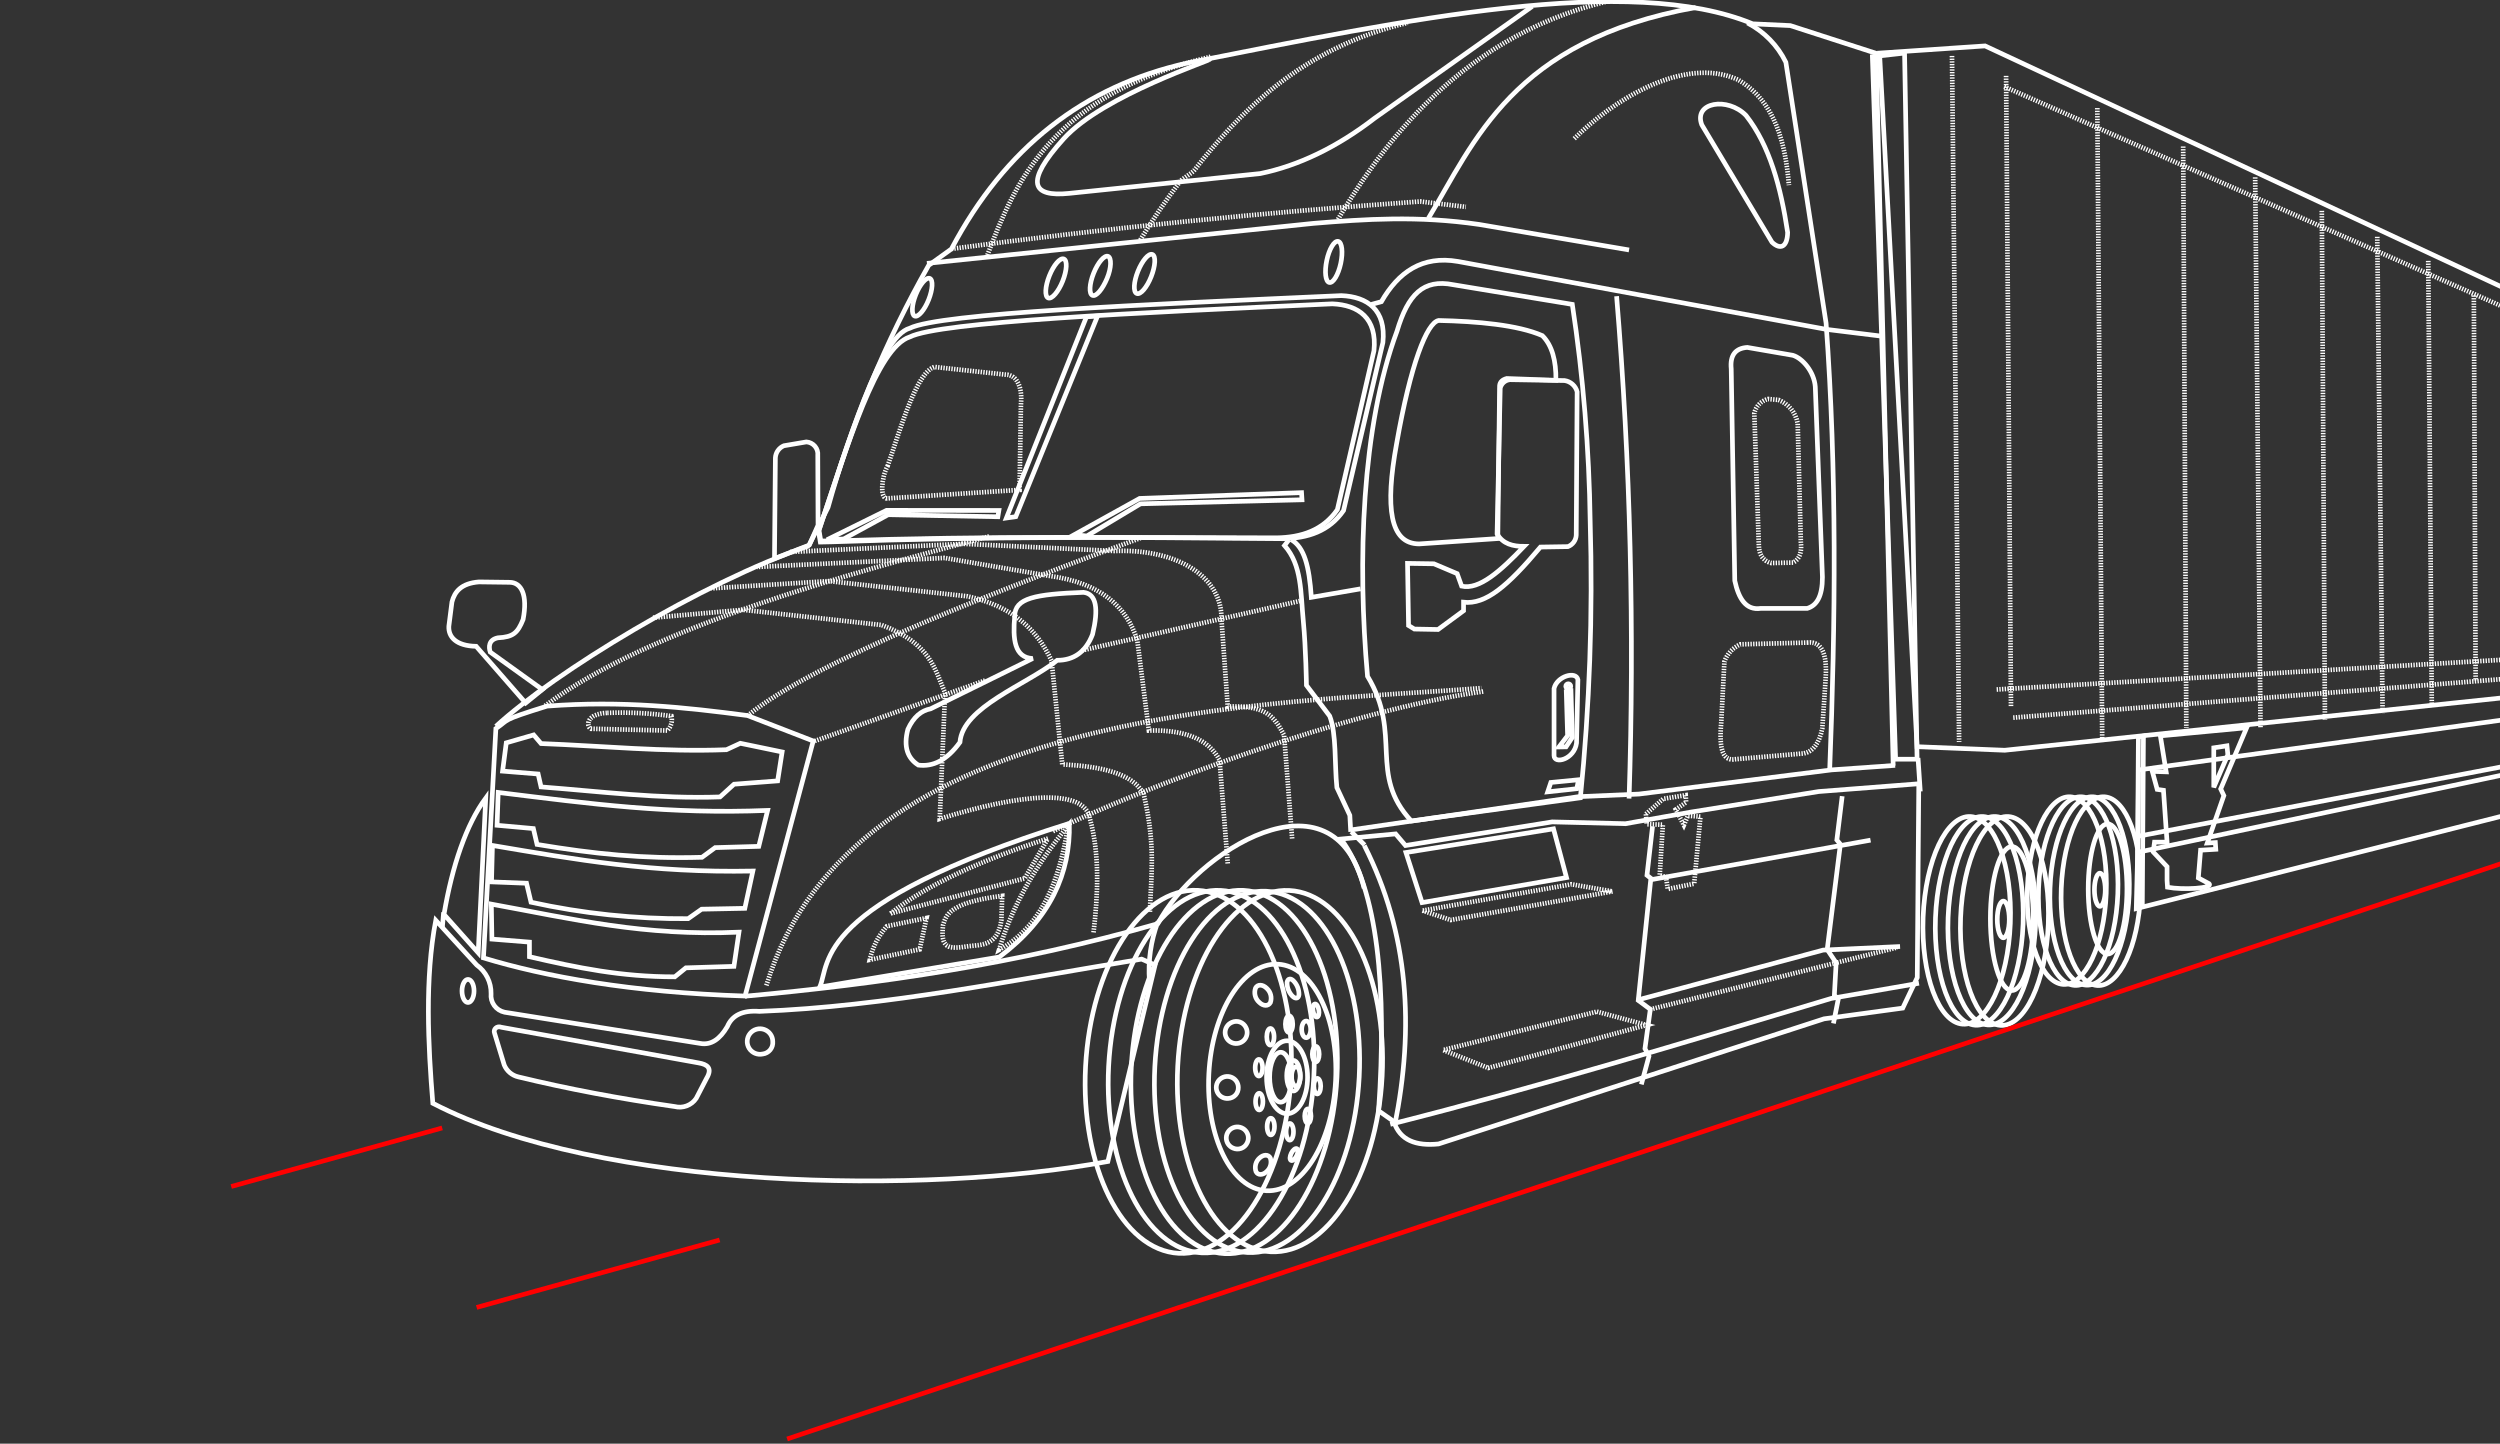 <svg width="1065" height="615" viewBox="0 0 1065 615" fill="none" xmlns="http://www.w3.org/2000/svg">
<rect x="0" y="0" width="1065" height="615" fill="#333333" stroke="none"/>
<g clip-path="url(#clip0_3_226)">
<path fill-rule="evenodd" clip-rule="evenodd" d="M324.906 449.007C323.805 449.245 322.658 449.136 321.622 448.695C320.586 448.254 319.712 447.503 319.121 446.546C318.53 445.588 318.251 444.471 318.321 443.348C318.392 442.225 318.809 441.151 319.516 440.275C320.222 439.399 321.183 438.763 322.266 438.455C323.349 438.148 324.501 438.183 325.563 438.557C326.625 438.93 327.545 439.623 328.196 440.541C328.847 441.459 329.198 442.556 329.2 443.681C329.319 444.953 328.937 446.221 328.135 447.216C327.333 448.211 326.174 448.853 324.906 449.007ZM199.376 427.07C197.957 427.07 196.807 424.848 196.807 422.147C196.807 419.445 197.957 417.223 199.376 417.223C200.794 417.223 201.944 419.445 201.944 422.147C201.944 424.848 200.756 427.07 199.376 427.07ZM552.117 462.744C551.101 462.744 550.2 460.828 550.2 458.606C550.2 456.384 551.005 454.448 552.117 454.448C553.229 454.448 553.938 456.364 553.938 458.606C553.938 460.848 553.056 462.744 552.117 462.744ZM523.169 467.936C522.228 468.006 521.287 467.79 520.47 467.317C519.654 466.844 518.998 466.137 518.59 465.286C518.181 464.436 518.039 463.482 518.181 462.549C518.323 461.617 518.742 460.749 519.385 460.058C520.028 459.367 520.865 458.886 521.785 458.677C522.706 458.469 523.668 458.542 524.546 458.888C525.424 459.234 526.178 459.836 526.708 460.616C527.239 461.396 527.522 462.318 527.521 463.262C527.562 464.458 527.128 465.622 526.312 466.498C525.496 467.374 524.366 467.891 523.169 467.936ZM524.78 435.52C523.909 435.884 523.168 436.501 522.654 437.292C522.14 438.083 521.876 439.011 521.897 439.953C521.918 440.896 522.223 441.811 522.771 442.578C523.32 443.346 524.087 443.93 524.973 444.255C525.859 444.581 526.822 444.632 527.737 444.402C528.653 444.172 529.478 443.672 530.104 442.967C530.731 442.262 531.131 441.384 531.251 440.449C531.372 439.514 531.208 438.564 530.78 437.723C530.272 436.64 529.357 435.801 528.233 435.388C527.11 434.976 525.868 435.023 524.78 435.52ZM534.863 420.882C534.482 421.936 534.426 423.081 534.702 424.167C534.979 425.253 535.576 426.232 536.416 426.975C538.161 428.68 540.25 428.737 541.19 427.109C541.551 426.052 541.596 424.913 541.321 423.832C541.045 422.75 540.46 421.771 539.637 421.016C537.911 419.311 535.764 419.234 534.863 420.882ZM548.283 418.487C548.235 420.611 549.011 422.671 550.449 424.235C551.849 425.691 553.152 425.48 553.363 423.775C553.415 421.651 552.638 419.589 551.197 418.027C549.893 416.571 548.59 416.763 548.283 418.487ZM525.278 489.088C524.407 488.724 523.667 488.106 523.153 487.315C522.639 486.524 522.375 485.597 522.396 484.654C522.417 483.711 522.721 482.796 523.27 482.029C523.818 481.261 524.586 480.677 525.471 480.352C526.357 480.027 527.321 479.976 528.236 480.205C529.151 480.435 529.976 480.935 530.603 481.64C531.229 482.345 531.629 483.223 531.75 484.158C531.87 485.094 531.706 486.044 531.278 486.884C530.77 487.968 529.855 488.807 528.731 489.219C527.608 489.632 526.367 489.584 525.278 489.088ZM541.151 493.284C541.494 494.283 541.534 495.36 541.268 496.382C541.003 497.404 540.442 498.325 539.656 499.031C537.988 500.679 535.937 500.736 535.074 499.165C534.712 498.155 534.658 497.06 534.921 496.019C535.184 494.978 535.751 494.039 536.55 493.322C538.237 491.77 540.289 491.693 541.151 493.284Z" stroke="white" stroke-width="2"/>
<path fill-rule="evenodd" clip-rule="evenodd" d="M551.024 464.756C549.433 464.756 548.149 461.844 548.149 458.261C548.149 454.679 549.433 451.766 551.024 451.766C552.616 451.766 553.881 454.679 553.881 458.261C553.881 461.844 552.596 464.756 551.024 464.756Z" stroke="white" stroke-width="2"/>
<path fill-rule="evenodd" clip-rule="evenodd" d="M545.561 469.527C542.973 469.527 540.864 464.756 540.864 458.893C540.864 453.031 542.973 448.26 545.561 448.26C548.149 448.26 550.238 453.05 550.238 458.893C550.238 464.737 548.129 469.527 545.561 469.527Z" stroke="white" stroke-width="2"/>
<path fill-rule="evenodd" clip-rule="evenodd" d="M548.283 474.45C543.471 474.45 539.56 467.457 539.56 458.893C539.56 450.329 543.394 443.356 548.283 443.356C553.171 443.356 557.025 450.329 557.025 458.893C557.025 467.457 553.133 474.45 548.283 474.45Z" stroke="white" stroke-width="2"/>
<path d="M556.431 442.072C555.372 442.072 554.514 440.476 554.514 438.508C554.514 436.54 555.372 434.945 556.431 434.945C557.489 434.945 558.348 436.54 558.348 438.508C558.348 440.476 557.489 442.072 556.431 442.072Z" stroke="white" stroke-width="2"/>
<path fill-rule="evenodd" clip-rule="evenodd" d="M549.146 439.849C548.264 439.849 547.574 438.259 547.574 436.286C547.574 434.313 548.264 432.722 549.146 432.722C550.028 432.722 550.698 434.332 550.698 436.286C550.698 438.24 550.008 439.849 549.146 439.849ZM541.19 445.252C540.327 445.252 539.637 443.643 539.637 441.689C539.637 439.735 540.327 438.106 541.19 438.106C542.052 438.106 542.762 439.715 542.762 441.689C542.762 443.662 542.072 445.252 541.19 445.252ZM536.282 458.414C535.419 458.414 534.71 456.824 534.71 454.851C534.71 452.878 535.419 451.287 536.282 451.287C537.145 451.287 537.854 452.878 537.854 454.851C537.854 456.824 537.145 458.414 536.282 458.414ZM536.435 472.86C535.573 472.86 534.863 471.251 534.863 469.297C534.863 467.342 535.573 465.714 536.435 465.714C537.298 465.714 538.007 467.323 538.007 469.297C538.007 471.27 537.298 472.86 536.435 472.86ZM541.362 483.493C540.5 483.493 539.79 481.884 539.79 479.911C539.79 477.937 540.5 476.347 541.362 476.347C542.225 476.347 542.934 477.957 542.934 479.911C542.934 481.865 542.225 483.493 541.362 483.493ZM549.452 485.716C548.59 485.716 547.88 484.106 547.88 482.133C547.88 480.16 548.59 478.57 549.452 478.57C550.315 478.57 551.024 480.179 551.024 482.133C551.024 484.087 550.315 485.716 549.452 485.716ZM557.14 478.512C556.392 478.512 555.798 477.133 555.798 475.447C555.798 473.761 556.392 472.381 557.14 472.381C557.887 472.381 558.482 473.761 558.482 475.447C558.482 477.133 557.868 478.512 557.14 478.512ZM561.146 466.04C560.341 466.04 559.69 464.545 559.69 462.706C559.69 460.867 560.341 459.372 561.146 459.372C561.952 459.372 562.623 460.867 562.623 462.706C562.623 464.545 561.952 466.04 561.146 466.04ZM560.514 452.399C559.709 452.399 559.038 450.885 559.038 449.065C559.038 447.245 559.709 445.731 560.514 445.731C561.319 445.731 561.971 447.226 561.971 449.065C561.971 450.904 561.319 452.399 560.514 452.399ZM560.15 427.684C559.459 427.799 559.114 429.14 559.364 430.672C559.613 432.205 560.361 433.374 561.031 433.278C561.702 433.182 562.067 431.822 561.817 430.289C561.568 428.756 560.821 427.569 560.15 427.684ZM552.481 489.337C553.095 489.643 553.037 491.023 552.347 492.421C551.657 493.82 550.583 494.72 549.97 494.337C549.357 493.954 549.414 492.651 550.104 491.253C550.794 489.854 551.868 489.03 552.481 489.337Z" stroke="white" stroke-width="2"/>
<path fill-rule="evenodd" clip-rule="evenodd" d="M539.503 379.671C515.444 378.407 494.164 411.839 491.959 454.391C489.755 496.943 507.43 532.329 531.47 533.575C555.51 534.82 576.809 501.407 579.014 458.855C581.218 416.303 563.62 380.917 539.503 379.671Z" stroke="white" stroke-width="2"/>
<path d="M502.185 533.916C478.014 532.659 460.223 497.024 462.448 454.323C464.672 411.622 486.069 378.026 510.24 379.284C534.411 380.541 552.202 416.176 549.978 458.877C547.753 501.578 526.356 535.174 502.185 533.916Z" stroke="white" stroke-width="2"/>
<path d="M511.961 533.714C487.822 532.458 470.054 496.875 472.275 454.238C474.496 411.601 495.865 378.055 520.004 379.311C544.143 380.566 561.911 416.149 559.69 458.786C557.469 501.423 536.1 534.97 511.961 533.714Z" stroke="white" stroke-width="2"/>
<path d="M521.708 534.049C497.516 532.79 479.709 497.128 481.935 454.396C484.161 411.664 505.577 378.042 529.769 379.301C553.96 380.56 571.767 416.221 569.542 458.954C567.316 501.686 545.9 535.307 521.708 534.049Z" stroke="white" stroke-width="2"/>
<path fill-rule="evenodd" clip-rule="evenodd" d="M549.261 379.346C525.221 378.081 503.922 411.514 501.717 454.065C499.513 496.617 517.188 532.004 541.247 533.249C565.307 534.494 586.567 501.081 588.791 458.529C591.014 415.978 573.205 380.534 549.261 379.346Z" stroke="white" stroke-width="2"/>
<path fill-rule="evenodd" clip-rule="evenodd" d="M544.449 410.747C529.534 409.962 516.325 430.921 514.964 457.571C513.603 484.221 524.55 506.465 539.484 507.25C554.418 508.036 567.607 487.057 568.968 460.407C570.329 433.757 559.383 411.533 544.449 410.747ZM571.288 357.428C586.95 378.503 590.919 420.652 587.276 473.186L593.756 477.746C596.306 485.869 603.341 488.283 612.812 487.325L777.028 434.025L810.558 429.446L816.75 416.418L817.402 333.882L774.766 337.196L720.283 345.952L692.466 350.895L661.218 350.128L598.74 360.187L594.542 355.244L571.288 357.428Z" stroke="white" stroke-width="2"/>
<path d="M703.988 352.006L701.61 372.851L703.278 374.173L697.891 426.151L703.029 429.963L700.748 446.708L702.454 449.946L699.214 461.959M784.773 339.17L782.492 357.83L784.006 359.65L778.389 404.482L782.204 410.192L781.437 423.89L783.067 425.806L781.054 435.979M703.892 374.652L796.851 357.907" stroke="white" stroke-width="2"/>
<path d="M701.994 430.251L808.296 403.601" stroke="white" stroke-width="2" stroke-dasharray="0.57 0.57"/>
<path d="M697.412 426.055L776.664 404.731L809.427 403.218M592.261 478.972C655.121 463.108 717.235 444.199 780.134 425.327L817.478 418.851M581.199 360.187C600.255 397.738 602.536 437.761 594.158 479.374" stroke="white" stroke-width="2"/>
<path d="M346.032 316.045L420.031 289.74M326.477 419.79C363.17 299.3 543.624 300.028 631.043 293.131M448.595 354.094C486.189 335.683 574.566 302.365 632.078 294.549M318.541 304.818C347.105 281.406 430.824 249.257 486.649 228.91M232.215 300.641C277.151 266.998 362.576 244.18 421.564 228.431" stroke="white" stroke-width="2" stroke-dasharray="0.57 0.57"/>
<path d="M344.651 232.493C298.469 248.376 236.356 286.387 211.261 309.397" stroke="white" stroke-width="2"/>
<path d="M460.941 277.076L554.533 255.848" stroke="white" stroke-width="2" stroke-dasharray="0.57 0.57"/>
<path fill-rule="evenodd" clip-rule="evenodd" d="M208.846 277.804C208.137 275.639 208.118 272.535 212.086 271.711C218.661 271.385 220.54 269.604 222.841 263.894C224.854 253.453 222.131 248.088 217.089 248.069L204.034 247.897C196.519 248.491 193.682 252.016 192.532 256.403L191.209 266.787C190.96 271.27 194.219 275.16 202.846 275.332L223.933 299.491L231.027 293.744L208.846 277.804ZM348.486 223.737L348.371 194.003C348.444 193.304 348.376 192.598 348.17 191.927C347.964 191.255 347.624 190.633 347.171 190.096C346.718 189.559 346.161 189.119 345.534 188.803C344.907 188.487 344.222 188.3 343.52 188.255L333.935 189.884C332.912 190.317 332.031 191.028 331.391 191.935C330.751 192.842 330.377 193.91 330.312 195.018L329.928 237.953L344.747 232.205L348.486 223.737ZM354.026 230.826C422.37 228.45 474.802 228.91 543.816 229.121C554.475 228.948 563.62 225.902 569.716 217.108L585.302 149.439C586.759 135.53 578.726 129.897 567.588 129.437C482.892 133.269 400.457 137.101 387.556 143.538C373.484 148.098 361.196 189.309 348.697 226.343L349.463 230.922L354.026 230.826Z" stroke="white" stroke-width="2"/>
<path fill-rule="evenodd" clip-rule="evenodd" d="M378.143 198.486C383.3 183.676 390.412 158.252 398.138 156.336L428.236 159.574C433.623 159.574 435.617 165.533 434.907 172.717L434.332 208.698L377.951 212.319C374.807 212.664 375.382 203.621 378.143 198.486Z" stroke="white" stroke-width="2" stroke-dasharray="0.57 0.57"/>
<path fill-rule="evenodd" clip-rule="evenodd" d="M462.82 134.993L428.715 220.672L432.722 220.097L467.574 134.61L462.82 134.993Z" stroke="white" stroke-width="2"/>
<path d="M575.409 353.558L672.471 339.38L698.198 338.269L780.287 327.962L807.337 326.046M354.218 230.443C423.52 228.24 476.527 228.91 546.443 229.485C557.121 229.332 566.265 226.286 572.342 217.492L589.117 145.914C590.554 132.005 582.522 126.372 571.403 125.931C486.707 129.763 400.457 133.442 387.556 139.822C374.634 143.423 361.387 188.83 348.888 225.883L349.655 230.443H354.218ZM570.042 102.826C568.393 102.481 566.208 106.102 565.192 110.949C564.175 115.796 564.655 119.973 566.284 120.337C567.914 120.701 570.118 117.042 571.154 112.214C572.189 107.386 571.69 103.19 570.042 102.826ZM490.905 108.401C489.333 107.788 486.591 111.007 484.751 115.586C482.911 120.164 482.7 124.399 484.272 125.031C485.844 125.663 488.585 122.444 490.406 117.846C492.228 113.248 492.458 109.033 490.905 108.401ZM472.041 109.206C470.469 108.593 467.727 111.792 465.887 116.39C464.047 120.988 463.836 125.203 465.408 125.836C466.98 126.468 469.683 123.192 471.6 118.613C473.517 114.034 473.517 109.8 472.041 109.206ZM453.177 110.317C451.624 109.685 448.863 112.903 447.023 117.501C445.183 122.1 444.991 126.314 446.544 126.928C448.097 127.541 450.857 124.341 452.698 119.743C454.538 115.145 454.749 110.93 453.177 110.317ZM396.067 118.593C394.553 118 391.907 121.103 390.124 125.529C388.341 129.955 388.207 134.055 389.664 134.649C391.121 135.243 393.824 132.139 395.588 127.713C397.352 123.287 397.582 119.207 396.067 118.593Z" stroke="white" stroke-width="2"/>
<path fill-rule="evenodd" clip-rule="evenodd" d="M680.273 430.96L701.419 436.669L633.995 454.947L614.748 447.321L680.273 430.96ZM605.987 387.929L617.988 391.914L686.945 379.748L669.423 376.702L605.987 387.929Z" stroke="white" stroke-width="2" stroke-dasharray="0.57 0.57"/>
<path fill-rule="evenodd" clip-rule="evenodd" d="M661.793 353.079L667.333 373.847L605.795 384.499L598.932 363.176L661.793 353.079ZM669.806 129.667L619.119 121.295C606.313 118.727 599.814 125.376 595.117 141.086C580.03 181.645 578.208 239.371 582.56 288.073C597.609 312.979 582.656 329.705 601.213 349.745L673.238 339.859C677.182 300.786 678.578 261.497 677.417 222.243C676.987 191.247 674.445 160.317 669.806 129.667Z" stroke="white" stroke-width="2"/>
<path d="M584.266 129.667L588.465 128.518C595.711 115.93 605.795 108.746 621.132 111.39L778.102 140.32L802.87 143.366M657.039 142.983C646.629 138.404 629.164 136.871 612.85 136.526C607.827 137.503 600.907 155.091 594.944 189.06C589.922 216.534 592.184 231.65 604.53 231.707L638.059 229.428L638.826 164.287C638.955 162.768 639.971 161.753 641.874 161.241L662.828 162.007C662.924 153.597 661.179 147.102 657.039 142.983Z" stroke="white" stroke-width="2"/>
<path d="M549.126 229.907L547.209 232.378C554.667 240.865 554.015 252.207 555.223 264.737C556.315 276.233 556.545 291.924 556.545 291.924L566.457 305.048C569.371 312.539 568.489 325.356 569.505 335.51L575.026 347.331L575.409 354.363M550.066 229.907C555.606 233.106 557.734 241.095 558.635 254.468L579.608 250.847M599.603 240.003L610.837 240.176L620.748 244.372L622.665 249.698C630.142 251.384 639.229 243.279 649.255 232.761C644.482 232.761 640.302 231.784 637.753 227.435L639.095 165.36C639.319 164.39 639.847 163.515 640.602 162.864C641.357 162.213 642.299 161.819 643.293 161.739L666.528 162.122C667.787 162.307 668.964 162.858 669.911 163.706C670.859 164.554 671.536 165.663 671.857 166.893L671.474 227.991C671.417 229.055 671.054 230.08 670.428 230.944C669.803 231.807 668.941 232.471 667.947 232.857L656.233 233.049C642.2 249.755 632.941 257.61 623.471 256.557V260.178L612.62 268.167L602.517 267.975L600.044 266.462L599.603 240.003ZM672.183 289.491L671.608 316.524C670.688 323.517 662.023 325.758 662.023 321.869V293.303C663.211 288.054 671.378 285.736 672.183 289.491Z" stroke="white" stroke-width="2"/>
<path fill-rule="evenodd" clip-rule="evenodd" d="M669.231 294.338L669.806 314.148L667.141 318.152L664.113 318.21L667.793 313.382L667.237 294.625L669.231 294.338ZM668.081 293.399C667.942 293.399 667.805 293.372 667.677 293.319C667.549 293.266 667.433 293.188 667.335 293.09C667.237 292.993 667.16 292.876 667.107 292.749C667.054 292.621 667.026 292.484 667.026 292.345C667.026 292.207 667.054 292.07 667.107 291.942C667.16 291.814 667.237 291.698 667.335 291.6C667.433 291.502 667.549 291.425 667.677 291.372C667.805 291.319 667.942 291.292 668.081 291.292C668.36 291.292 668.629 291.403 668.826 291.6C669.024 291.798 669.135 292.066 669.135 292.345C669.135 292.625 669.024 292.893 668.826 293.09C668.629 293.288 668.36 293.399 668.081 293.399ZM672.471 332.177L671.704 335.989L659.32 337.33L660.662 333.326L672.471 332.177Z" stroke="white" stroke-width="2"/>
<path fill-rule="evenodd" clip-rule="evenodd" d="M769.82 273.742C777.105 272.956 778.485 280.275 777.622 290.678L776.3 310.297C774.996 316.715 772.331 320.126 768.478 320.949L739.338 323.421C734.316 324.36 732.149 320.145 733.242 307.806L734.584 281.923C735.135 280.271 736.03 278.755 737.21 277.474C738.389 276.193 739.827 275.176 741.428 274.489L769.82 273.742Z" stroke="white" stroke-width="2" stroke-dasharray="0.57 0.57"/>
<path fill-rule="evenodd" clip-rule="evenodd" d="M763.724 151.355C767.884 152.581 772.83 158.386 773.309 164.766L776.357 245.866C776.357 254.181 773.884 257.974 769.877 259.181H750.055C743.824 260.082 740.68 255.119 739.012 247.379L737.498 157.141C736.904 151.221 739.415 148.328 744.342 148.002L763.724 151.355Z" stroke="white" stroke-width="2"/>
<path fill-rule="evenodd" clip-rule="evenodd" d="M757.627 170.361C759.753 171.18 761.627 172.542 763.063 174.31C764.499 176.078 765.447 178.191 765.813 180.438L767.155 230.903C767.634 235.137 766.733 238.202 763.915 239.658L754.579 239.85C750.745 238.911 749.288 236.018 749.25 232.033L747.333 176.07C747.649 174.605 748.37 173.258 749.414 172.181C750.458 171.104 751.782 170.341 753.237 169.978L757.627 170.361Z" stroke="white" stroke-width="2" stroke-dasharray="0.57 0.57"/>
<path d="M744.38 9.771C751.503 13.447 757.251 19.319 760.771 26.516L777.91 137.637C782.511 201.111 781.955 264.565 779.444 328.038" stroke="white" stroke-width="2"/>
<path d="M693.98 106.485L630.161 95.622C603.936 91.79 581.582 93.342 559.459 95.162L394.879 112.194M724.96 53.166C721.337 43.471 736.003 41.172 743.805 49.181C753.851 61.979 758.624 79.643 761.538 98.994C761.404 105.335 758.413 106.542 754.867 103.19L724.96 53.166Z" stroke="white" stroke-width="2"/>
<path d="M670.65 59.067C685.89 43.835 716.755 23.278 740.374 33.949C756.515 43.376 760.599 61.442 762.094 78.877" stroke="white" stroke-width="2" stroke-dasharray="0.57 0.57"/>
<path d="M652.744 2.72L585.647 50.311C569.524 62.764 553.056 70.62 536.876 73.934L455.381 82.383C439.681 83.973 436.211 77.881 453.1 59.143C469.99 40.406 517.495 25.27 515.213 25.27M463.011 228.335L485.863 214.618L554.648 212.913L554.456 209.866L485.48 212.338L457.682 227.761L463.011 228.335ZM359.413 229.6L378.373 219.254L425.092 220.135L425.533 217.453L377.663 217.415L352.281 229.945L359.413 229.6Z" stroke="white" stroke-width="2"/>
<path d="M344.709 232.129L352.741 216.15C362.779 180.164 377.174 145.537 395.607 113.037L405.288 106.083C428.102 62.86 461.727 36.632 505.877 26.822C599.526 8.257 694.268 -11.495 746.662 10.154L762.669 10.901L799.247 22.722L806.494 326.18" stroke="white" stroke-width="2"/>
<path d="M489.87 388.446C490.253 373.349 492.534 360.896 487.205 338.192C482.24 329.207 468.686 326.467 452.525 325.624L447.962 281.444C441.847 268.358 431.437 258.242 412.152 254.027L353.087 247.552L303.032 250.636" stroke="white" stroke-width="2" stroke-dasharray="0.57 0.57"/>
<path d="M523.016 367.85L519.527 323.785C515.002 315.106 505.149 310.776 489.429 311.217L484.483 272.765C479.939 258.204 468.571 248.28 447.138 245.348L402.394 237.685L322.394 241.517" stroke="white" stroke-width="2" stroke-dasharray="0.57 0.57"/>
<path d="M550.449 357.217L547.018 313.152C542.493 304.454 538.736 300.507 523.016 300.967L520.351 264.028C520.83 245.808 501.602 233.623 474.629 234.715L410.618 231.669L336.12 235.156M465.849 397.202C467.766 380.955 468.514 363.942 464.315 348.845C462.398 335.683 435.137 337.886 400.323 348.845L402.605 295.2C398.234 285.065 396.47 274.125 375.555 266.251L316.49 259.775L277.976 263.166" stroke="white" stroke-width="2" stroke-dasharray="0.57 0.57"/>
<path fill-rule="evenodd" clip-rule="evenodd" d="M391.217 325.931C397.352 326.697 403.295 324.015 408.931 316.217C410.1 301.158 437.054 291.847 450.378 281.291C457.337 281.291 462.532 277.785 465.427 270.236C468.015 259.449 467.152 252.993 461.593 252.342C441.023 253.127 432.243 254.736 432.262 262.534C431.38 272.209 432.108 280.179 439.93 280.524L396.47 301.944C392.502 302.691 389.185 305.373 386.75 310.699C384.795 318.191 386.635 323.019 391.217 325.931Z" stroke="white" stroke-width="2"/>
<path fill-rule="evenodd" clip-rule="evenodd" d="M701.15 346.756L708.569 340.281L718.097 338.748L718.289 341.794L713.899 344.841L717.33 351.508L719.056 347.504L724.385 347.887L721.721 376.453L710.467 378.733L709.72 373.598L707.036 372.832L708.378 351.316L701.515 351.125L701.15 346.756Z" stroke="white" stroke-width="2" stroke-dasharray="0.57 0.57"/>
<path d="M608.46 93.055C628.014 60.81 644.137 17.243 722.372 3.199" stroke="white" stroke-width="2"/>
<path d="M569.965 93.438C584.343 69.585 617.585 16.457 684.989 0.536M420.625 108.669C432.511 77.383 448.423 40.061 515.865 24.14M485.767 102.193C491.005 93.606 496.68 85.292 502.772 77.287C503.653 76.099 507.794 73.781 508.714 72.593C527.444 48.51 554.187 20.442 599.699 9.713" stroke="white" stroke-width="2" stroke-dasharray="0.57 0.57"/>
<path d="M405.384 106.006C470.923 97.27 537.471 90.545 605.028 85.832L624.467 88.131" stroke="white" stroke-width="2" stroke-dasharray="0.57 0.57"/>
<path fill-rule="evenodd" clip-rule="evenodd" d="M857.047 421.955C852.005 421.955 847.902 408.18 847.902 391.301C847.902 374.422 852.005 360.647 857.047 360.647C862.089 360.647 866.172 374.422 866.172 391.301C866.172 408.18 862.069 421.955 857.047 421.955Z" stroke="white" stroke-width="2"/>
<path d="M688.67 126.18C694.552 197.354 696.325 268.807 693.98 340.185M853.404 399.501C851.986 399.501 850.835 395.976 850.835 391.684C850.835 387.392 851.986 383.867 853.404 383.867C854.823 383.867 855.954 387.373 855.954 391.684C855.954 395.995 854.804 399.501 853.404 399.501ZM797.637 24.14L811.344 22.607L816.673 323.421H807.529L797.637 24.14Z" stroke="white" stroke-width="2"/>
<path fill-rule="evenodd" clip-rule="evenodd" d="M800.685 22.607L845.64 19.561L1176.14 173.752L1175.76 285.735L854.018 319.608L816.673 318.095L800.685 22.607Z" stroke="white" stroke-width="2"/>
<path d="M1124.54 149.228L1125.67 275.121M1112.73 143.136L1112.71 277.018M1098.14 147.408L1099.58 278.704M1085.1 139.611L1086.9 283.13M1069.86 133.518L1071.57 298.112M1053.85 125.855L1054.62 290.104M1034.43 111.141L1035.95 301.331M1012.71 100.871L1014.99 303.821M989.095 89.817L990.418 306.676M960.703 75.543L962.984 310.297M930.03 62.4L931.372 310.105M893.452 46.039L895.542 315.048M850.586 293.725L1171.79 274.853M854.593 32.321L856.682 301.331M831.55 23.834L834.579 316.045M853.826 36.9L1171.01 176.932M857.641 305.718L1171.04 281.022" stroke="white" stroke-width="2" stroke-dasharray="0.57 0.57"/>
<path fill-rule="evenodd" clip-rule="evenodd" d="M1153.66 304.032L1178.37 303.975L1178.44 308.745L1154.23 308.784L1153.66 304.032ZM957.08 310.01L946.018 336.085L947.36 338.94L940.305 359.133L943.737 358.942L943.928 361.796L937.449 362.179L936.49 373.981L941.072 376.453C942.989 378.484 929.838 379.173 923.358 377.966L923.167 375.112V369.211L917.262 362.927L917.818 358.75H923.167L921.633 336.66L918.968 336.277L916.879 328.613L922.783 328.805L920.31 313.478L957.08 310.01Z" stroke="white" stroke-width="2"/>
<path d="M817.076 322.885L818.034 337.158M575.62 354.286L581.333 359.995M943.066 318.574L948.683 317.712L949.066 321.524L943.066 335.414V318.574ZM839.525 347.849C829.268 347.121 820.181 366.337 819.242 390.764C818.303 415.192 825.856 435.558 836.112 436.286C846.369 437.014 855.436 417.798 856.395 393.37C857.353 368.943 849.781 348.557 839.525 347.849Z" stroke="white" stroke-width="2"/>
<path fill-rule="evenodd" clip-rule="evenodd" d="M844.892 347.849C834.579 347.121 825.453 366.433 824.514 390.975C823.575 415.518 831.147 436.018 841.461 436.727C851.775 437.435 860.9 418.142 861.839 393.6C862.779 369.057 855.206 348.577 844.892 347.849Z" stroke="white" stroke-width="2"/>
<path fill-rule="evenodd" clip-rule="evenodd" d="M850.241 347.849C839.946 347.121 830.84 366.414 829.882 390.918C828.923 415.422 836.515 435.903 846.809 436.612C857.104 437.321 866.229 418.047 867.169 393.542C868.108 369.038 860.536 348.577 850.241 347.849Z" stroke="white" stroke-width="2"/>
<path fill-rule="evenodd" clip-rule="evenodd" d="M855.609 347.849C845.295 347.12 836.151 366.452 835.211 391.013C834.272 415.575 841.844 436.094 852.177 436.803C862.51 437.512 871.616 418.2 872.575 393.638C873.534 369.077 865.923 348.577 855.609 347.849ZM897.842 406.417C893.279 406.417 889.579 393.964 889.579 378.694C889.579 363.425 893.279 350.971 897.842 350.971C902.405 350.971 906.085 363.425 906.085 378.694C906.085 393.964 902.385 406.417 897.842 406.417Z" stroke="white" stroke-width="2"/>
<path fill-rule="evenodd" clip-rule="evenodd" d="M894.545 386.109C893.279 386.109 892.225 382.928 892.225 379.039C892.225 375.15 893.279 371.969 894.545 371.969C895.81 371.969 896.845 375.15 896.845 379.039C896.845 382.928 895.81 386.109 894.545 386.109Z" stroke="white" stroke-width="2"/>
<path fill-rule="evenodd" clip-rule="evenodd" d="M882.007 339.438C872.748 338.786 864.542 356.144 863.68 378.215C862.817 400.286 869.642 418.698 878.921 419.349C888.199 420.001 896.385 402.643 897.248 380.572C898.11 358.501 891.286 340.089 882.007 339.438Z" stroke="white" stroke-width="2"/>
<path fill-rule="evenodd" clip-rule="evenodd" d="M886.857 339.438C877.54 338.786 869.297 356.24 868.434 378.407C867.571 400.574 874.435 419.1 883.771 419.771C893.107 420.442 901.331 402.969 902.194 380.783C903.056 358.597 896.174 340.089 886.857 339.438Z" stroke="white" stroke-width="2"/>
<path fill-rule="evenodd" clip-rule="evenodd" d="M891.707 339.438C882.39 338.786 874.147 356.202 873.303 378.369C872.46 400.536 879.285 419.005 888.64 419.656C897.995 420.307 906.181 402.873 907.025 380.725C907.868 358.578 901.024 340.089 891.707 339.438Z" stroke="white" stroke-width="2"/>
<path fill-rule="evenodd" clip-rule="evenodd" d="M896.538 339.438C887.221 338.786 878.959 356.24 878.096 378.445C877.234 400.65 884.116 419.177 893.433 419.828C902.75 420.48 911.012 403.026 911.875 380.821C912.738 358.616 905.875 340.089 896.538 339.438ZM1117.65 339.706C1114.68 339.706 1112.25 331.563 1112.25 321.563C1112.25 311.562 1114.68 303.438 1117.65 303.438C1120.63 303.438 1123.06 311.581 1123.06 321.563C1123.06 331.544 1120.72 339.706 1117.65 339.706Z" stroke="white" stroke-width="2"/>
<path fill-rule="evenodd" clip-rule="evenodd" d="M1116.91 295.87C1110.79 295.449 1105.4 306.868 1104.83 321.409C1104.25 335.951 1108.66 348.059 1114.87 348.481C1121.09 348.902 1126.38 337.484 1126.93 322.961C1127.49 308.439 1123 296.292 1116.91 295.87ZM1090.93 303.304L911.012 328L910.782 356.259L1090.7 321.888L1090.93 303.304Z" stroke="white" stroke-width="2"/>
<path fill-rule="evenodd" clip-rule="evenodd" d="M913.102 313.535L912.623 385.63L910.476 385.917L910.955 313.976L913.102 313.535Z" stroke="white" stroke-width="2"/>
<path fill-rule="evenodd" clip-rule="evenodd" d="M1091.06 324.858L910.648 363.099L910.054 387.067L1091.18 341.258L1091.06 324.858ZM309.454 319.378L315.378 316.639L333.187 320.336L331.27 332.656L312.694 334.073L306.732 339.495C280.736 340.396 255.412 337.139 230.49 335.223L229.243 329.724L214.099 328.498L215.671 316.447L227.346 313.075L230.49 316.754C256.466 317.75 282.73 320.413 309.454 319.378ZM326.995 345.243C284.954 346.929 252.325 342.522 212.239 337.579L211.741 351.565L227.211 352.964L228.783 359.727C253.054 363.75 273.585 365.935 299.063 365.206L304.661 361.087L323.238 360.551L326.995 345.243ZM320.726 371.069C276.998 371.893 245.462 366.203 209.785 360.168L209.383 375.686L224.297 376.261L226.215 384.346C248.19 389.18 270.639 391.532 293.14 391.358L298.891 387.316L317.295 386.952L320.726 371.069ZM314.802 397.106L312.655 411.667L292.181 412.299L287.465 416.131C264.46 416.131 246.21 412.299 225.544 407.567V401.34L209.555 400.056L209.306 385.151C244.465 391.569 274.141 398.849 314.802 397.106Z" stroke="white" stroke-width="2"/>
<path fill-rule="evenodd" clip-rule="evenodd" d="M233.078 300.794C265.246 298.361 292.277 301.388 318.445 304.818L346.434 315.662L317.391 424.312C268.831 422.779 232.081 415.997 205.951 408.065L211.242 310.374C217.281 306.293 212.795 307.098 233.078 300.794ZM349.214 420.499C353.681 410.192 345.917 385.266 455.554 350.742C456.014 372.046 447.464 391.358 425.705 407.701L349.214 420.499Z" stroke="white" stroke-width="2"/>
<path fill-rule="evenodd" clip-rule="evenodd" d="M425.59 404.635C430.843 386.952 440.639 369.172 455.017 351.795C451.337 375.341 443.707 394.673 425.59 404.635ZM379.35 389.155C394.802 376.817 419.839 365.724 446.448 357.217L436.518 374.192L379.35 389.155ZM426.932 381.645C403.736 384.499 402.988 390.362 401.742 394.041C400.668 404.022 403.659 404.52 412.592 403.084C417.615 402.413 424.977 403.313 426.587 392.086L426.932 381.645ZM394.706 391.071L377.817 394.558C374.2 398.625 371.691 403.553 370.532 408.87L391.792 404.425L394.706 391.071ZM258.709 303.687C267.837 303.348 276.978 303.803 286.027 305.048C286.29 306.139 286.267 307.28 285.962 308.36C285.656 309.44 285.078 310.424 284.283 311.217L251.693 310.45C249.641 309.416 249.718 303.975 258.709 303.687Z" stroke="white" stroke-width="2" stroke-dasharray="0.57 0.57"/>
<path fill-rule="evenodd" clip-rule="evenodd" d="M213.639 437.627L297.511 452.782C301.345 453.414 303.626 454.985 300.98 459.411L296.571 467.917C295.587 469.368 294.179 470.48 292.539 471.101C290.898 471.722 289.106 471.821 287.408 471.385C263.943 468.038 241.743 463.831 220.808 458.759C219.479 458.452 218.241 457.833 217.198 456.954C216.154 456.074 215.335 454.96 214.808 453.701L210.667 440.099C210.073 438.566 211.549 436.822 213.639 437.627Z" stroke="white" stroke-width="2"/>
<path fill-rule="evenodd" clip-rule="evenodd" d="M492.074 411.092L486.323 408.582C432.53 417.299 377.28 428.814 323.487 430.845C316.221 430.289 311.831 432.607 309.837 437.321C306.693 442.704 302.898 445.329 298.335 444.505L214.942 431.209C213.176 430.831 211.612 429.814 210.55 428.353C209.488 426.893 209.004 425.092 209.191 423.296C209.24 420.919 208.709 418.565 207.644 416.438C206.578 414.312 205.01 412.477 203.076 411.092L185.63 392.048C180.933 416.84 182.371 445.214 184.384 470.006C255.699 506.963 394.093 509.281 471.945 494.797L492.074 411.092Z" stroke="white" stroke-width="2"/>
<path d="M317.295 424.388C374.807 419.139 432.741 410.766 493.244 393.485C508.983 363.367 568.01 325.26 581.122 378.407M493.244 392.757C490.247 400.786 489.024 409.367 489.659 417.913M188.966 388.638L188.429 395.363M206.929 339.955C198.628 351.259 192.666 368.693 189.138 389.538L203.708 405.881L206.929 339.955Z" stroke="white" stroke-width="2"/>
<path d="M1178.58 329.935L335.315 613.007M188.38 480.5L98.5 505.451M306.559 528.229L203.037 556.968" stroke="#FF0000" stroke-width="2"/>
</g>
<defs>
<clipPath id="clip0_3_226">
<rect width="1179" height="615" fill="white" transform="matrix(-1 0 0 1 1179 0)"/>
</clipPath>
</defs>
</svg>
